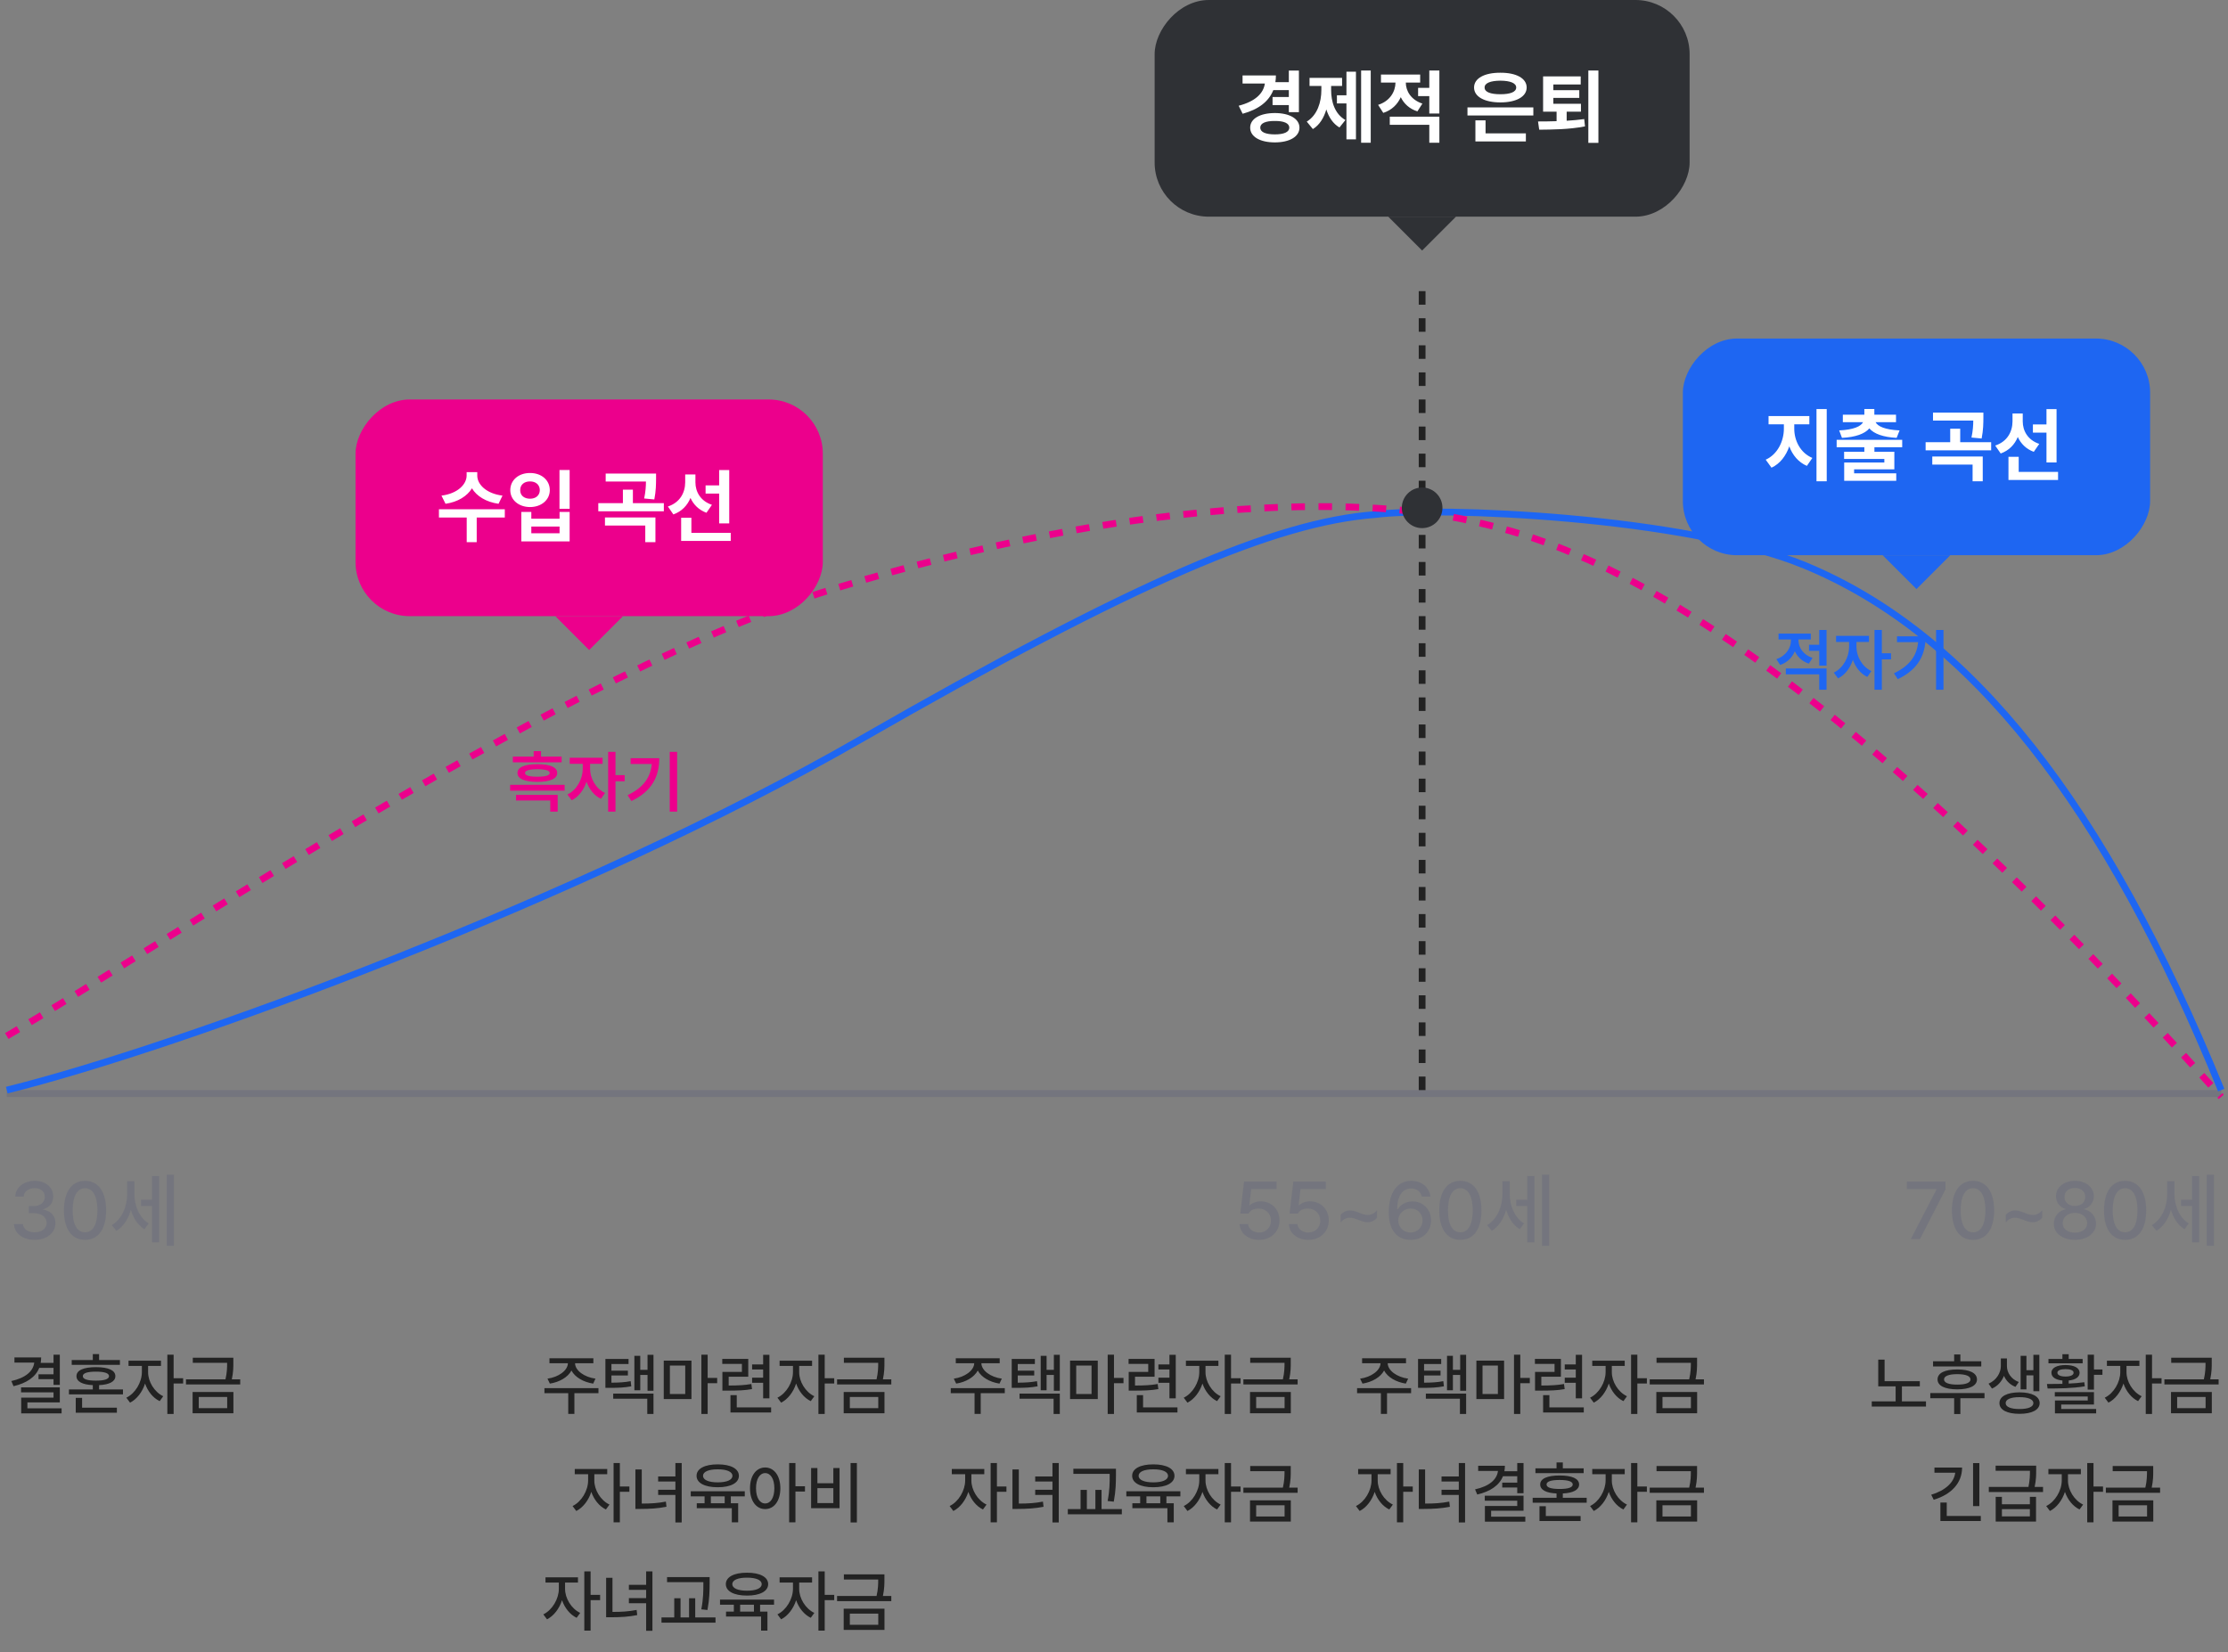 <svg width="329" height="244" viewBox="0 0 329 244" fill="none" xmlns="http://www.w3.org/2000/svg">
<rect x="0" y="0" width="329" height="244" fill="#808080" stroke="none"/>
<line x1="1" y1="161.5" x2="328" y2="161.5" stroke="#74757E"/>
<line x1="210" y1="161" x2="210" y2="41" stroke="#222222" stroke-dasharray="2 2"/>
<path d="M5.129 183.117C6.887 183.117 8.193 182.08 8.188 180.668C8.193 179.596 7.52 178.816 6.359 178.652V178.594C7.273 178.365 7.871 177.674 7.859 176.707C7.871 175.453 6.822 174.398 5.152 174.398C3.57 174.398 2.293 175.336 2.258 176.719H3.5C3.529 175.951 4.291 175.477 5.141 175.477C6.037 175.477 6.617 176.004 6.617 176.777C6.617 177.592 5.943 178.131 4.977 178.125H4.25V179.18H4.977C6.189 179.186 6.887 179.783 6.887 180.621C6.887 181.447 6.143 182.004 5.117 182.004C4.168 182.004 3.43 181.529 3.383 180.785H2.07C2.123 182.174 3.371 183.117 5.129 183.117ZM12.559 183.117C14.521 183.117 15.67 181.535 15.676 178.758C15.67 175.998 14.504 174.398 12.559 174.398C10.607 174.398 9.441 175.998 9.441 178.758C9.441 181.535 10.596 183.117 12.559 183.117ZM10.73 178.758C10.73 176.648 11.416 175.494 12.559 175.488C13.695 175.494 14.387 176.648 14.387 178.758C14.387 180.873 13.701 182.004 12.559 182.004C11.41 182.004 10.725 180.873 10.73 178.758ZM19.848 176.367V174.457H18.77V176.414C18.775 178.201 17.99 180.059 16.508 180.949L17.199 181.781C18.219 181.16 18.945 180.023 19.326 178.693C19.689 179.906 20.352 180.955 21.336 181.547L21.957 180.691C20.551 179.83 19.848 178.043 19.848 176.367ZM20.82 178.113H22.449V183.48H23.504V173.695H22.449V177.188H20.82V178.113ZM24.617 183.996H25.684V173.496H24.617V183.996Z" fill="#74757E"/>
<path d="M8.832 200.08H7.904V201.291H6.005C6.054 201.032 6.078 200.764 6.078 200.48H2.133V201.242H5.058C4.906 202.526 3.773 203.503 1.674 203.967L1.996 204.729C3.93 204.279 5.253 203.381 5.795 202.023H7.904V202.971H5.688V203.693H7.904V204.533H8.832V200.08ZM3.109 205.637H7.904V206.418H3.129V208.742H9.096V208H4.047V207.121H8.832V204.904H3.109V205.637ZM18.158 205.207H14.633V204.572C16.166 204.499 17.04 204.035 17.035 203.244C17.04 202.375 15.985 201.916 14.164 201.916C12.338 201.916 11.288 202.375 11.293 203.244C11.288 204.04 12.162 204.504 13.705 204.572V205.207H10.18V205.939H18.158V205.207ZM10.59 201.574H17.709V200.861H14.633V199.992H13.705V200.861H10.59V201.574ZM11.185 208.645H17.26V207.902H12.123V206.457H11.185V208.645ZM12.23 203.244C12.226 202.805 12.89 202.58 14.164 202.58C15.429 202.58 16.098 202.805 16.098 203.244C16.098 203.684 15.429 203.908 14.164 203.908C12.89 203.908 12.226 203.684 12.23 203.244ZM21.869 202.658V201.73H23.773V200.959H18.979V201.73H20.951V202.658C20.946 204.138 19.984 205.788 18.656 206.428L19.203 207.16C20.199 206.662 21.02 205.583 21.42 204.338C21.815 205.48 22.597 206.467 23.578 206.936L24.105 206.213C22.777 205.583 21.864 204.04 21.869 202.658ZM24.711 208.83H25.639V204.328H27.045V203.547H25.639V200.08H24.711V208.83ZM34.457 200.52H28.471V201.281H33.539C33.539 201.945 33.529 202.692 33.295 203.713H27.465V204.475H35.473V203.713H34.232C34.462 202.658 34.462 201.867 34.457 201.184V200.52ZM28.441 208.723H34.467V205.588H28.441V208.723ZM29.35 207.971V206.32H33.549V207.971H29.35Z" fill="#222222"/>
<path d="M283.494 203.986H278.289V200.803H277.352V204.748H279.92V206.975H276.395V207.736H284.402V206.975H280.848V204.748H283.494V203.986ZM292.566 201.047H289.48V200.041H288.562V201.047H285.447V201.809H292.566V201.047ZM285.037 206.506H288.562V208.84H289.48V206.506H293.045V205.744H285.037V206.506ZM286.111 203.732C286.106 204.665 287.2 205.192 289.021 205.197C290.838 205.192 291.932 204.665 291.932 203.732C291.932 202.775 290.838 202.253 289.021 202.258C287.2 202.253 286.106 202.775 286.111 203.732ZM287.068 203.732C287.068 203.229 287.767 202.951 289.021 202.951C290.271 202.951 290.97 203.229 290.975 203.732C290.97 204.221 290.271 204.499 289.021 204.494C287.767 204.499 287.068 204.221 287.068 203.732ZM296.355 201.76V200.627H295.457V201.76C295.457 202.731 294.822 203.845 293.641 204.357L294.148 205.08C294.998 204.714 295.594 204.011 295.916 203.2C296.229 203.918 296.8 204.514 297.615 204.826L298.104 204.113C296.966 203.684 296.355 202.717 296.355 201.76ZM295.252 207.229C295.242 208.225 296.38 208.815 298.211 208.811C300.037 208.815 301.185 208.225 301.189 207.229C301.185 206.232 300.037 205.642 298.211 205.637C296.38 205.642 295.242 206.232 295.252 207.229ZM296.17 207.229C296.16 206.667 296.937 206.345 298.211 206.35C299.48 206.345 300.257 206.667 300.262 207.229C300.257 207.785 299.48 208.107 298.211 208.098C296.937 208.107 296.16 207.785 296.17 207.229ZM298.377 205.197H299.236V203.127H300.262V205.471H301.141V200.09H300.262V202.365H299.236V200.246H298.377V205.197ZM309.207 200.08H308.279V205.236H309.207V203.049H310.457V202.258H309.207V200.08ZM302.264 204.406L302.361 205.07C303.899 205.07 305.979 205.056 307.859 204.748L307.781 204.143C307.049 204.245 306.258 204.309 305.477 204.343V203.889C306.468 203.791 307.083 203.386 307.088 202.736C307.083 202.023 306.268 201.604 305.008 201.604C303.738 201.604 302.918 202.023 302.928 202.736C302.918 203.391 303.543 203.796 304.549 203.889V204.382C303.729 204.401 302.942 204.406 302.264 204.406ZM302.488 201.35H307.537V200.705H305.477V200.002H304.549V200.705H302.488V201.35ZM303.426 206.252H308.289V206.838H303.445V208.742H309.529V208.098H304.373V207.434H309.207V205.607H303.426V206.252ZM303.807 202.736C303.807 202.399 304.261 202.209 305.008 202.209C305.745 202.209 306.204 202.399 306.199 202.736C306.204 203.088 305.745 203.303 305.008 203.303C304.261 203.303 303.807 203.088 303.807 202.736ZM314.012 202.658V201.73H315.916V200.959H311.121V201.73H313.094V202.658C313.089 204.138 312.127 205.788 310.799 206.428L311.346 207.16C312.342 206.662 313.162 205.583 313.562 204.338C313.958 205.48 314.739 206.467 315.721 206.936L316.248 206.213C314.92 205.583 314.007 204.04 314.012 202.658ZM316.854 208.83H317.781V204.328H319.188V203.547H317.781V200.08H316.854V208.83ZM326.6 200.52H320.613V201.281H325.682C325.682 201.945 325.672 202.692 325.438 203.713H319.607V204.475H327.615V203.713H326.375C326.604 202.658 326.604 201.867 326.6 201.184V200.52ZM320.584 208.723H326.609V205.588H320.584V208.723ZM321.492 207.971V206.32H325.691V207.971H321.492ZM292.283 216.09H291.355V222.438H292.283V216.09ZM285.174 220.758L285.545 221.5C288.147 220.719 289.729 219.039 289.734 216.744H285.652V217.506H288.724C288.543 218.966 287.244 220.133 285.174 220.758ZM286.531 224.645H292.498V223.893H287.469V221.91H286.531V224.645ZM295.613 221.07H294.695V224.723H300.652V221.07H299.744V222.164H295.613V221.07ZM293.68 220.357H301.688V219.605H300.447C300.677 218.546 300.677 217.789 300.672 217.125V216.461H294.686V217.223H299.754C299.754 217.862 299.744 218.604 299.534 219.605H293.68V220.357ZM295.613 223.961V222.887H299.744V223.961H295.613ZM305.369 218.658V217.73H307.273V216.959H302.479V217.73H304.451V218.658C304.446 220.138 303.484 221.788 302.156 222.428L302.703 223.16C303.699 222.662 304.52 221.583 304.92 220.338C305.315 221.48 306.097 222.467 307.078 222.936L307.605 222.213C306.277 221.583 305.364 220.04 305.369 218.658ZM308.211 224.83H309.139V220.328H310.545V219.547H309.139V216.08H308.211V224.83ZM317.957 216.52H311.971V217.281H317.039C317.039 217.945 317.029 218.692 316.795 219.713H310.965V220.475H318.973V219.713H317.732C317.962 218.658 317.962 217.867 317.957 217.184V216.52ZM311.941 224.723H317.967V221.588H311.941V224.723ZM312.85 223.971V222.32H317.049V223.971H312.85Z" fill="#222222"/>
<path d="M88.373 205.012H80.394V205.764H83.91V208.82H84.818V205.764H88.373V205.012ZM80.844 203.615L81.195 204.348C82.611 204.123 83.847 203.415 84.384 202.419C84.916 203.415 86.156 204.123 87.592 204.348L87.934 203.615C86.278 203.391 84.931 202.419 84.916 201.34H87.621V200.598H81.137V201.34H83.861C83.832 202.419 82.475 203.391 80.844 203.615ZM92.816 200.705H89.398V204.973H89.965C91.356 204.978 92.191 204.938 93.217 204.748L93.129 203.986C92.226 204.157 91.459 204.201 90.287 204.211V203.146H92.719V202.434H90.287V201.457H92.816V200.705ZM90.551 206.574H95.58V208.83H96.498V205.822H90.551V206.574ZM93.676 205.334H94.545V203.068H95.619V205.402H96.498V200.09H95.619V202.316H94.545V200.246H93.676V205.334ZM102.104 200.949H98.012V206.633H102.104V200.949ZM98.92 205.881V201.682H101.186V205.881H98.92ZM103.568 208.83H104.496V204.289H105.902V203.508H104.496V200.08H103.568V208.83ZM110.492 200.695H106.654V201.438H109.555V202.619H106.674V205.383H107.318C108.979 205.383 109.911 205.358 111.049 205.158L110.951 204.406C109.926 204.582 109.062 204.626 107.602 204.631V203.332H110.492V200.695ZM107.865 208.615H113.871V207.854H108.793V206.047H107.865V208.615ZM111.059 204.23H112.689V206.525H113.617V200.09H112.689V201.516H111.059V202.258H112.689V203.469H111.059V204.23ZM118.012 202.658V201.73H119.916V200.959H115.121V201.73H117.094V202.658C117.089 204.138 116.127 205.788 114.799 206.428L115.346 207.16C116.342 206.662 117.162 205.583 117.562 204.338C117.958 205.48 118.739 206.467 119.721 206.936L120.248 206.213C118.92 205.583 118.007 204.04 118.012 202.658ZM120.854 208.83H121.781V204.328H123.188V203.547H121.781V200.08H120.854V208.83ZM130.6 200.52H124.613V201.281H129.682C129.682 201.945 129.672 202.692 129.438 203.713H123.607V204.475H131.615V203.713H130.375C130.604 202.658 130.604 201.867 130.6 201.184V200.52ZM124.584 208.723H130.609V205.588H124.584V208.723ZM125.492 207.971V206.32H129.691V207.971H125.492ZM87.763 218.658V217.73H89.667V216.959H84.872V217.73H86.845V218.658C86.84 220.138 85.878 221.788 84.55 222.428L85.097 223.16C86.093 222.662 86.913 221.583 87.314 220.338C87.709 221.48 88.49 222.467 89.472 222.936L89.999 222.213C88.671 221.583 87.758 220.04 87.763 218.658ZM90.605 224.83H91.532V220.328H92.939V219.547H91.532V216.08H90.605V224.83ZM100.663 216.08H99.735V218.062H97.186V218.805H99.735V220.025H97.186V220.787H99.735V224.85H100.663V216.08ZM93.827 222.857H94.52C96.039 222.853 97.147 222.784 98.417 222.535L98.329 221.773C97.162 222.003 96.122 222.066 94.765 222.066V217.027H93.827V222.857ZM109.979 220.25H102.001V221.002H104.042V222.018H102.89V222.75H108.065V224.83H109.003V222.018H107.919V221.002H109.979V220.25ZM102.86 217.965C102.855 219.02 104.071 219.659 105.985 219.654C107.895 219.659 109.105 219.02 109.11 217.965C109.105 216.905 107.895 216.271 105.985 216.275C104.071 216.271 102.855 216.905 102.86 217.965ZM103.817 217.965C103.812 217.359 104.638 217.003 105.985 217.008C107.323 217.003 108.158 217.359 108.153 217.965C108.158 218.575 107.323 218.932 105.985 218.932C104.638 218.932 103.812 218.575 103.817 217.965ZM104.97 222.018V221.002H107.011V222.018H104.97ZM112.987 216.734C111.679 216.739 110.746 217.931 110.751 219.801C110.746 221.69 111.679 222.882 112.987 222.877C114.296 222.882 115.229 221.69 115.233 219.801C115.229 217.931 114.296 216.739 112.987 216.734ZM111.64 219.801C111.635 218.429 112.191 217.569 112.987 217.564C113.798 217.569 114.345 218.429 114.345 219.801C114.345 221.192 113.798 222.047 112.987 222.047C112.191 222.047 111.635 221.192 111.64 219.801ZM116.532 224.83H117.46V220.289H118.866V219.508H117.46V216.08H116.532V224.83ZM126.532 216.08H125.604V224.85H126.532V216.08ZM119.774 222.75H123.974V216.812H123.056V219.059H120.702V216.812H119.774V222.75ZM120.702 221.988V219.791H123.056V221.988H120.702ZM83.441 234.658V233.73H85.346V232.959H80.551V233.73H82.523V234.658C82.519 236.138 81.557 237.788 80.228 238.428L80.775 239.16C81.772 238.662 82.592 237.583 82.992 236.338C83.388 237.48 84.169 238.467 85.15 238.936L85.678 238.213C84.35 237.583 83.436 236.04 83.441 234.658ZM86.283 240.83H87.211V236.328H88.617V235.547H87.211V232.08H86.283V240.83ZM96.342 232.08H95.414V234.062H92.865V234.805H95.414V236.025H92.865V236.787H95.414V240.85H96.342V232.08ZM89.506 238.857H90.199C91.718 238.853 92.826 238.784 94.096 238.535L94.008 237.773C92.841 238.003 91.801 238.066 90.443 238.066V233.027H89.506V238.857ZM104.789 232.92H98.5V233.672H103.861V233.857C103.866 234.932 103.866 236.104 103.559 237.686L104.467 237.783C104.779 236.108 104.779 234.956 104.789 233.857V232.92ZM97.68 239.648H105.658V238.877H102.66V236.045H101.752V238.877H100.492V236.045H99.564V238.877H97.68V239.648ZM114.301 236.25H106.322V237.002H108.363V238.018H107.211V238.75H112.387V240.83H113.324V238.018H112.24V237.002H114.301V236.25ZM107.182 233.965C107.177 235.02 108.393 235.659 110.307 235.654C112.216 235.659 113.427 235.02 113.432 233.965C113.427 232.905 112.216 232.271 110.307 232.275C108.393 232.271 107.177 232.905 107.182 233.965ZM108.139 233.965C108.134 233.359 108.959 233.003 110.307 233.008C111.645 233.003 112.479 233.359 112.475 233.965C112.479 234.575 111.645 234.932 110.307 234.932C108.959 234.932 108.134 234.575 108.139 233.965ZM109.291 238.018V237.002H111.332V238.018H109.291ZM118.012 234.658V233.73H119.916V232.959H115.121V233.73H117.094V234.658C117.089 236.138 116.127 237.788 114.799 238.428L115.346 239.16C116.342 238.662 117.162 237.583 117.562 236.338C117.958 237.48 118.739 238.467 119.721 238.936L120.248 238.213C118.92 237.583 118.007 236.04 118.012 234.658ZM120.854 240.83H121.781V236.328H123.188V235.547H121.781V232.08H120.854V240.83ZM130.6 232.52H124.613V233.281H129.682C129.682 233.945 129.672 234.692 129.438 235.713H123.607V236.475H131.615V235.713H130.375C130.604 234.658 130.604 233.867 130.6 233.184V232.52ZM124.584 240.723H130.609V237.588H124.584V240.723ZM125.492 239.971V238.32H129.691V239.971H125.492Z" fill="#222222"/>
<path d="M148.373 205.012H140.395V205.764H143.91V208.82H144.818V205.764H148.373V205.012ZM140.844 203.615L141.195 204.348C142.611 204.123 143.847 203.415 144.384 202.419C144.916 203.415 146.156 204.123 147.592 204.348L147.934 203.615C146.278 203.391 144.931 202.419 144.916 201.34H147.621V200.598H141.137V201.34H143.861C143.832 202.419 142.475 203.391 140.844 203.615ZM152.816 200.705H149.398V204.973H149.965C151.356 204.978 152.191 204.938 153.217 204.748L153.129 203.986C152.226 204.157 151.459 204.201 150.287 204.211V203.146H152.719V202.434H150.287V201.457H152.816V200.705ZM150.551 206.574H155.58V208.83H156.498V205.822H150.551V206.574ZM153.676 205.334H154.545V203.068H155.619V205.402H156.498V200.09H155.619V202.316H154.545V200.246H153.676V205.334ZM162.104 200.949H158.012V206.633H162.104V200.949ZM158.92 205.881V201.682H161.186V205.881H158.92ZM163.568 208.83H164.496V204.289H165.902V203.508H164.496V200.08H163.568V208.83ZM170.492 200.695H166.654V201.438H169.555V202.619H166.674V205.383H167.318C168.979 205.383 169.911 205.358 171.049 205.158L170.951 204.406C169.926 204.582 169.062 204.626 167.602 204.631V203.332H170.492V200.695ZM167.865 208.615H173.871V207.854H168.793V206.047H167.865V208.615ZM171.059 204.23H172.689V206.525H173.617V200.09H172.689V201.516H171.059V202.258H172.689V203.469H171.059V204.23ZM178.012 202.658V201.73H179.916V200.959H175.121V201.73H177.094V202.658C177.089 204.138 176.127 205.788 174.799 206.428L175.346 207.16C176.342 206.662 177.162 205.583 177.562 204.338C177.958 205.48 178.739 206.467 179.721 206.936L180.248 206.213C178.92 205.583 178.007 204.04 178.012 202.658ZM180.854 208.83H181.781V204.328H183.188V203.547H181.781V200.08H180.854V208.83ZM190.6 200.52H184.613V201.281H189.682C189.682 201.945 189.672 202.692 189.438 203.713H183.607V204.475H191.615V203.713H190.375C190.604 202.658 190.604 201.867 190.6 201.184V200.52ZM184.584 208.723H190.609V205.588H184.584V208.723ZM185.492 207.971V206.32H189.691V207.971H185.492ZM143.441 218.658V217.73H145.346V216.959H140.551V217.73H142.523V218.658C142.519 220.138 141.557 221.788 140.229 222.428L140.775 223.16C141.771 222.662 142.592 221.583 142.992 220.338C143.388 221.48 144.169 222.467 145.15 222.936L145.678 222.213C144.35 221.583 143.437 220.04 143.441 218.658ZM146.283 224.83H147.211V220.328H148.617V219.547H147.211V216.08H146.283V224.83ZM156.342 216.08H155.414V218.062H152.865V218.805H155.414V220.025H152.865V220.787H155.414V224.85H156.342V216.08ZM149.506 222.857H150.199C151.718 222.853 152.826 222.784 154.096 222.535L154.008 221.773C152.841 222.003 151.801 222.066 150.443 222.066V217.027H149.506V222.857ZM164.789 216.92H158.5V217.672H163.861V217.857C163.866 218.932 163.866 220.104 163.559 221.686L164.467 221.783C164.779 220.108 164.779 218.956 164.789 217.857V216.92ZM157.68 223.648H165.658V222.877H162.66V220.045H161.752V222.877H160.492V220.045H159.564V222.877H157.68V223.648ZM174.301 220.25H166.322V221.002H168.363V222.018H167.211V222.75H172.387V224.83H173.324V222.018H172.24V221.002H174.301V220.25ZM167.182 217.965C167.177 219.02 168.393 219.659 170.307 219.654C172.216 219.659 173.427 219.02 173.432 217.965C173.427 216.905 172.216 216.271 170.307 216.275C168.393 216.271 167.177 216.905 167.182 217.965ZM168.139 217.965C168.134 217.359 168.959 217.003 170.307 217.008C171.645 217.003 172.479 217.359 172.475 217.965C172.479 218.575 171.645 218.932 170.307 218.932C168.959 218.932 168.134 218.575 168.139 217.965ZM169.291 222.018V221.002H171.332V222.018H169.291ZM178.012 218.658V217.73H179.916V216.959H175.121V217.73H177.094V218.658C177.089 220.138 176.127 221.788 174.799 222.428L175.346 223.16C176.342 222.662 177.162 221.583 177.562 220.338C177.958 221.48 178.739 222.467 179.721 222.936L180.248 222.213C178.92 221.583 178.007 220.04 178.012 218.658ZM180.854 224.83H181.781V220.328H183.188V219.547H181.781V216.08H180.854V224.83ZM190.6 216.52H184.613V217.281H189.682C189.682 217.945 189.672 218.692 189.438 219.713H183.607V220.475H191.615V219.713H190.375C190.604 218.658 190.604 217.867 190.6 217.184V216.52ZM184.584 224.723H190.609V221.588H184.584V224.723ZM185.492 223.971V222.32H189.691V223.971H185.492Z" fill="#222222"/>
<path d="M208.373 205.012H200.395V205.764H203.91V208.82H204.818V205.764H208.373V205.012ZM200.844 203.615L201.195 204.348C202.611 204.123 203.847 203.415 204.384 202.419C204.916 203.415 206.156 204.123 207.592 204.348L207.934 203.615C206.278 203.391 204.931 202.419 204.916 201.34H207.621V200.598H201.137V201.34H203.861C203.832 202.419 202.475 203.391 200.844 203.615ZM212.816 200.705H209.398V204.973H209.965C211.356 204.978 212.191 204.938 213.217 204.748L213.129 203.986C212.226 204.157 211.459 204.201 210.287 204.211V203.146H212.719V202.434H210.287V201.457H212.816V200.705ZM210.551 206.574H215.58V208.83H216.498V205.822H210.551V206.574ZM213.676 205.334H214.545V203.068H215.619V205.402H216.498V200.09H215.619V202.316H214.545V200.246H213.676V205.334ZM222.104 200.949H218.012V206.633H222.104V200.949ZM218.92 205.881V201.682H221.186V205.881H218.92ZM223.568 208.83H224.496V204.289H225.902V203.508H224.496V200.08H223.568V208.83ZM230.492 200.695H226.654V201.438H229.555V202.619H226.674V205.383H227.318C228.979 205.383 229.911 205.358 231.049 205.158L230.951 204.406C229.926 204.582 229.062 204.626 227.602 204.631V203.332H230.492V200.695ZM227.865 208.615H233.871V207.854H228.793V206.047H227.865V208.615ZM231.059 204.23H232.689V206.525H233.617V200.09H232.689V201.516H231.059V202.258H232.689V203.469H231.059V204.23ZM238.012 202.658V201.73H239.916V200.959H235.121V201.73H237.094V202.658C237.089 204.138 236.127 205.788 234.799 206.428L235.346 207.16C236.342 206.662 237.162 205.583 237.562 204.338C237.958 205.48 238.739 206.467 239.721 206.936L240.248 206.213C238.92 205.583 238.007 204.04 238.012 202.658ZM240.854 208.83H241.781V204.328H243.188V203.547H241.781V200.08H240.854V208.83ZM250.6 200.52H244.613V201.281H249.682C249.682 201.945 249.672 202.692 249.438 203.713H243.607V204.475H251.615V203.713H250.375C250.604 202.658 250.604 201.867 250.6 201.184V200.52ZM244.584 208.723H250.609V205.588H244.584V208.723ZM245.492 207.971V206.32H249.691V207.971H245.492ZM203.441 218.658V217.73H205.346V216.959H200.551V217.73H202.523V218.658C202.519 220.138 201.557 221.788 200.229 222.428L200.775 223.16C201.771 222.662 202.592 221.583 202.992 220.338C203.388 221.48 204.169 222.467 205.15 222.936L205.678 222.213C204.35 221.583 203.437 220.04 203.441 218.658ZM206.283 224.83H207.211V220.328H208.617V219.547H207.211V216.08H206.283V224.83ZM216.342 216.08H215.414V218.062H212.865V218.805H215.414V220.025H212.865V220.787H215.414V224.85H216.342V216.08ZM209.506 222.857H210.199C211.718 222.853 212.826 222.784 214.096 222.535L214.008 221.773C212.841 222.003 211.801 222.066 210.443 222.066V217.027H209.506V222.857ZM224.975 216.08H224.047V217.291H222.147C222.196 217.032 222.221 216.764 222.221 216.48H218.275V217.242H221.2C221.049 218.526 219.916 219.503 217.816 219.967L218.139 220.729C220.072 220.279 221.396 219.381 221.938 218.023H224.047V218.971H221.83V219.693H224.047V220.533H224.975V216.08ZM219.252 221.637H224.047V222.418H219.271V224.742H225.238V224H220.189V223.121H224.975V220.904H219.252V221.637ZM234.301 221.207H230.775V220.572C232.309 220.499 233.183 220.035 233.178 219.244C233.183 218.375 232.128 217.916 230.307 217.916C228.48 217.916 227.431 218.375 227.436 219.244C227.431 220.04 228.305 220.504 229.848 220.572V221.207H226.322V221.939H234.301V221.207ZM226.732 217.574H233.852V216.861H230.775V215.992H229.848V216.861H226.732V217.574ZM227.328 224.645H233.402V223.902H228.266V222.457H227.328V224.645ZM228.373 219.244C228.368 218.805 229.032 218.58 230.307 218.58C231.571 218.58 232.24 218.805 232.24 219.244C232.24 219.684 231.571 219.908 230.307 219.908C229.032 219.908 228.368 219.684 228.373 219.244ZM238.012 218.658V217.73H239.916V216.959H235.121V217.73H237.094V218.658C237.089 220.138 236.127 221.788 234.799 222.428L235.346 223.16C236.342 222.662 237.162 221.583 237.562 220.338C237.958 221.48 238.739 222.467 239.721 222.936L240.248 222.213C238.92 221.583 238.007 220.04 238.012 218.658ZM240.854 224.83H241.781V220.328H243.188V219.547H241.781V216.08H240.854V224.83ZM250.6 216.52H244.613V217.281H249.682C249.682 217.945 249.672 218.692 249.438 219.713H243.607V220.475H251.615V219.713H250.375C250.604 218.658 250.604 217.867 250.6 217.184V216.52ZM244.584 224.723H250.609V221.588H244.584V224.723ZM245.492 223.971V222.32H249.691V223.971H245.492Z" fill="#222222"/>
<path d="M185.914 183.117C187.684 183.117 188.938 181.916 188.938 180.246C188.938 178.611 187.76 177.428 186.16 177.422C185.516 177.428 184.918 177.656 184.566 177.996H184.484L184.766 175.617H188.504V174.516H183.699L183.148 179.238H184.367C184.654 178.717 185.176 178.488 185.855 178.488C186.922 178.5 187.684 179.25 187.684 180.281C187.684 181.289 186.945 182.033 185.914 182.039C185.059 182.033 184.367 181.506 184.297 180.785H183.043C183.102 182.139 184.309 183.117 185.914 183.117ZM193.191 183.117C194.961 183.117 196.215 181.916 196.215 180.246C196.215 178.611 195.037 177.428 193.438 177.422C192.793 177.428 192.195 177.656 191.844 177.996H191.762L192.043 175.617H195.781V174.516H190.977L190.426 179.238H191.645C191.932 178.717 192.453 178.488 193.133 178.488C194.199 178.5 194.961 179.25 194.961 180.281C194.961 181.289 194.223 182.033 193.191 182.039C192.336 182.033 191.645 181.506 191.574 180.785H190.32C190.379 182.139 191.586 183.117 193.191 183.117ZM197.961 179.426V180.551C198.33 180.088 198.799 179.848 199.32 179.848C200.217 179.848 201.031 180.516 201.945 180.516C202.473 180.516 202.947 180.293 203.34 179.859V178.734C202.971 179.197 202.502 179.438 201.969 179.438C201.078 179.438 200.27 178.77 199.355 178.77C198.828 178.77 198.354 178.992 197.961 179.426ZM208.285 183.117C210.107 183.129 211.32 181.869 211.32 180.223C211.32 178.6 210.102 177.439 208.59 177.434C207.67 177.439 206.873 177.861 206.41 178.582H206.316C206.316 176.666 207.078 175.529 208.391 175.523C209.246 175.529 209.791 176.027 209.961 176.719H211.238C211.039 175.371 209.955 174.398 208.391 174.398C206.357 174.398 205.08 176.086 205.074 179.039C205.074 182.174 206.715 183.105 208.285 183.117ZM206.469 180.258C206.48 179.314 207.271 178.482 208.309 178.488C209.328 178.482 210.066 179.273 210.066 180.246C210.066 181.236 209.299 182.033 208.273 182.039C207.23 182.033 206.475 181.201 206.469 180.258ZM215.645 183.117C217.607 183.117 218.756 181.535 218.762 178.758C218.756 175.998 217.59 174.398 215.645 174.398C213.693 174.398 212.527 175.998 212.527 178.758C212.527 181.535 213.682 183.117 215.645 183.117ZM213.816 178.758C213.816 176.648 214.502 175.494 215.645 175.488C216.781 175.494 217.473 176.648 217.473 178.758C217.473 180.873 216.787 182.004 215.645 182.004C214.496 182.004 213.811 180.873 213.816 178.758ZM222.934 176.367V174.457H221.855V176.414C221.861 178.201 221.076 180.059 219.594 180.949L220.285 181.781C221.305 181.16 222.031 180.023 222.412 178.693C222.775 179.906 223.438 180.955 224.422 181.547L225.043 180.691C223.637 179.83 222.934 178.043 222.934 176.367ZM223.906 178.113H225.535V183.48H226.59V173.695H225.535V177.188H223.906V178.113ZM227.703 183.996H228.77V173.496H227.703V183.996Z" fill="#74757E"/>
<path d="M282.164 183H283.512L287.285 175.664V174.516H281.578V175.617H285.949V175.688L282.164 183ZM291.352 183.117C293.314 183.117 294.463 181.535 294.469 178.758C294.463 175.998 293.297 174.398 291.352 174.398C289.4 174.398 288.234 175.998 288.234 178.758C288.234 181.535 289.389 183.117 291.352 183.117ZM289.523 178.758C289.523 176.648 290.209 175.494 291.352 175.488C292.488 175.494 293.18 176.648 293.18 178.758C293.18 180.873 292.494 182.004 291.352 182.004C290.203 182.004 289.518 180.873 289.523 178.758ZM296.18 179.426V180.551C296.549 180.088 297.018 179.848 297.539 179.848C298.436 179.848 299.25 180.516 300.164 180.516C300.691 180.516 301.166 180.293 301.559 179.859V178.734C301.189 179.197 300.721 179.438 300.188 179.438C299.297 179.438 298.488 178.77 297.574 178.77C297.047 178.77 296.572 178.992 296.18 179.426ZM306.398 183.117C308.215 183.117 309.51 182.121 309.516 180.738C309.51 179.648 308.725 178.758 307.734 178.605V178.559C308.59 178.359 309.182 177.586 309.188 176.66C309.182 175.354 307.998 174.398 306.398 174.398C304.775 174.398 303.598 175.354 303.598 176.66C303.598 177.586 304.178 178.359 305.051 178.559V178.605C304.049 178.758 303.27 179.648 303.281 180.738C303.27 182.121 304.553 183.117 306.398 183.117ZM304.594 180.645C304.576 179.771 305.344 179.133 306.398 179.133C307.441 179.133 308.203 179.771 308.203 180.645C308.203 181.477 307.5 182.051 306.398 182.051C305.279 182.051 304.576 181.477 304.594 180.645ZM304.852 176.777C304.857 175.986 305.467 175.447 306.398 175.453C307.307 175.447 307.928 175.986 307.922 176.777C307.928 177.574 307.283 178.119 306.398 178.113C305.49 178.119 304.857 177.568 304.852 176.777ZM313.805 183.117C315.768 183.117 316.916 181.535 316.922 178.758C316.916 175.998 315.75 174.398 313.805 174.398C311.854 174.398 310.688 175.998 310.688 178.758C310.688 181.535 311.842 183.117 313.805 183.117ZM311.977 178.758C311.977 176.648 312.662 175.494 313.805 175.488C314.941 175.494 315.633 176.648 315.633 178.758C315.633 180.873 314.947 182.004 313.805 182.004C312.656 182.004 311.971 180.873 311.977 178.758ZM321.094 176.367V174.457H320.016V176.414C320.021 178.201 319.236 180.059 317.754 180.949L318.445 181.781C319.465 181.16 320.191 180.023 320.572 178.693C320.936 179.906 321.598 180.955 322.582 181.547L323.203 180.691C321.797 179.83 321.094 178.043 321.094 176.367ZM322.066 178.113H323.695V183.48H324.75V173.695H323.695V177.188H322.066V178.113ZM325.863 183.996H326.93V173.496H325.863V183.996Z" fill="#74757E"/>
<rect width="69" height="32" rx="8" transform="matrix(-1 0 0 1 317.5 50)" fill="#1E66F2"/>
<path d="M264.953 63.32V62.664H267.18V61.445H261.156V62.664H263.418V63.32C263.418 65.125 262.504 67.1 260.734 67.891L261.59 69.074C262.85 68.494 263.734 67.322 264.215 65.922C264.695 67.211 265.562 68.272 266.816 68.805L267.625 67.633C265.838 66.889 264.947 65.043 264.953 63.32ZM268.234 71.078H269.746V60.414H268.234V71.078ZM280.891 64.961H271.211V66.051H275.301V66.719H272.312V67.785H278.254V68.312H272.324V71.008H280.012V69.906H273.789V69.32H279.73V66.719H276.789V66.051H280.891V64.961ZM271.586 63.566L271.996 64.668C273.994 64.568 275.365 64.07 276.039 63.268C276.713 64.07 278.09 64.568 280.07 64.668L280.504 63.566C278.354 63.473 277.264 62.963 276.959 62.348H279.977V61.246H276.777V60.402H275.301V61.246H272.125V62.348H275.113C274.803 62.963 273.719 63.473 271.586 63.566ZM294.027 65.312H289.457V63.32H287.98V65.312H284.348V66.508H294.027V65.312ZM285.332 68.617H291.285V71.078H292.785V67.422H285.332V68.617ZM285.438 62.113H291.385C291.379 62.805 291.338 63.59 291.121 64.621L292.621 64.762C292.873 63.484 292.873 62.494 292.879 61.703V60.941H285.438V62.113ZM298.691 62.242V61.07H297.18V62.23C297.174 63.76 296.406 65.219 294.625 65.805L295.434 66.977C296.67 66.531 297.502 65.658 297.959 64.539C298.41 65.529 299.189 66.314 300.32 66.731L301.129 65.559C299.43 64.99 298.691 63.619 298.691 62.242ZM296.582 70.891H303.906V69.695H298.094V67.469H296.582V70.891ZM300.191 63.895H302.195V68.301H303.684V60.426H302.195V62.688H300.191V63.895Z" fill="white"/>
<path d="M283 87L278 82H288L283 87Z" fill="#1E66F2"/>
<path d="M265.571 94.555V94.447H267.397V93.578H262.632V94.447H264.468V94.564C264.468 95.712 263.716 96.884 262.31 97.348L262.866 98.207C263.916 97.856 264.648 97.113 265.034 96.19C265.42 97.02 266.118 97.689 267.104 98.012L267.651 97.172C266.284 96.713 265.571 95.634 265.571 94.555ZM263.706 99.594H268.638V101.869H269.722V98.725H263.706V99.594ZM267.134 96.117H268.638V98.305H269.722V93.041H268.638V95.228H267.134V96.117ZM274.136 95.551V94.809H275.981V93.91H271.128V94.809H273.052V95.551C273.047 97.02 272.192 98.671 270.786 99.34L271.421 100.189C272.437 99.701 273.208 98.666 273.608 97.455C274.004 98.559 274.741 99.506 275.737 99.975L276.343 99.115C274.951 98.466 274.131 96.913 274.136 95.551ZM276.802 101.869H277.886V97.387H279.243V96.478H277.886V93.041H276.802V101.869ZM286.987 93.041H285.894V101.869H286.987V93.041ZM279.673 99.438L280.239 100.307C283.33 98.837 284.351 96.606 284.351 93.978H280.122V94.838H283.247C283.052 96.845 281.987 98.339 279.673 99.438Z" fill="#1E66F2"/>
<path d="M82.936 111.744H79.89V110.943H78.806V111.744H75.73V112.584H82.936V111.744ZM75.329 116.773H83.376V115.914H75.329V116.773ZM76.198 118.229H81.257V119.869H82.351V117.398H76.198V118.229ZM76.413 114.166C76.413 115.03 77.473 115.47 79.343 115.475C81.218 115.47 82.277 115.03 82.282 114.166C82.277 113.302 81.218 112.862 79.343 112.867C77.473 112.862 76.413 113.302 76.413 114.166ZM77.526 114.166C77.522 113.805 78.127 113.614 79.343 113.609C80.564 113.614 81.164 113.805 81.169 114.166C81.164 114.527 80.564 114.713 79.343 114.713C78.127 114.713 77.522 114.527 77.526 114.166ZM87.136 113.551V112.809H88.981V111.91H84.128V112.809H86.052V113.551C86.047 115.021 85.192 116.671 83.786 117.34L84.421 118.189C85.436 117.701 86.208 116.666 86.608 115.455C87.004 116.559 87.741 117.506 88.737 117.975L89.343 117.115C87.951 116.466 87.131 114.913 87.136 113.551ZM89.802 119.869H90.886V115.387H92.243V114.479H90.886V111.041H89.802V119.869ZM99.987 111.041H98.894V119.869H99.987V111.041ZM92.673 117.438L93.239 118.307C96.33 116.837 97.351 114.605 97.351 111.979H93.122V112.838H96.247C96.052 114.845 94.987 116.339 92.673 117.438Z" fill="#EC008C"/>
<rect width="69" height="32" rx="8" transform="matrix(-1 0 0 1 121.5 59)" fill="#EC008C"/>
<path d="M70.477 70.246V69.731H68.906V70.246C68.9 71.506 67.617 72.894 65.191 73.199L65.789 74.406C67.629 74.137 68.988 73.269 69.691 72.121C70.389 73.275 71.754 74.137 73.617 74.406L74.203 73.199C71.76 72.894 70.471 71.506 70.477 70.246ZM64.816 76.434H68.918V80.078H70.394V76.434H74.543V75.215H64.816V76.434ZM84.117 69.414H82.617V75.144H84.117V69.414ZM75.352 72.391C75.352 73.844 76.606 74.887 78.269 74.887C79.928 74.887 81.182 73.844 81.188 72.391C81.182 70.891 79.928 69.848 78.269 69.859C76.606 69.848 75.352 70.891 75.352 72.391ZM76.816 72.391C76.805 71.588 77.414 71.096 78.269 71.102C79.102 71.096 79.705 71.588 79.711 72.391C79.705 73.182 79.102 73.656 78.269 73.656C77.414 73.656 76.805 73.182 76.816 72.391ZM76.981 79.961H84.117V75.613H82.629V76.609H78.457V75.613H76.981V79.961ZM78.457 78.754V77.769H82.629V78.754H78.457ZM98.027 74.312H93.457V72.32H91.981V74.312H88.348V75.508H98.027V74.312ZM89.332 77.617H95.285V80.078H96.785V76.422H89.332V77.617ZM89.438 71.113H95.385C95.379 71.805 95.338 72.59 95.121 73.621L96.621 73.762C96.873 72.484 96.873 71.494 96.879 70.703V69.941H89.438V71.113ZM102.691 71.242V70.07H101.18V71.231C101.174 72.76 100.406 74.219 98.625 74.805L99.434 75.977C100.67 75.531 101.502 74.658 101.959 73.539C102.41 74.529 103.189 75.314 104.32 75.731L105.129 74.559C103.43 73.99 102.691 72.619 102.691 71.242ZM100.582 79.891H107.906V78.695H102.094V76.469H100.582V79.891ZM104.191 72.894H106.195V77.301H107.684V69.426H106.195V71.688H104.191V72.894Z" fill="white"/>
<path d="M87 96L82 91H92L87 96Z" fill="#EC008C"/>
<rect width="79" height="32" rx="8" transform="matrix(-1 0 0 1 249.5 0)" fill="#2F3135"/>
<path d="M191.805 10.426H190.316V12.137H188.33C188.383 11.82 188.406 11.486 188.406 11.141H183.484V12.336H186.777C186.566 13.801 185.359 14.979 182.91 15.617L183.496 16.801C185.84 16.162 187.357 14.996 188.025 13.309H190.316V14.328H187.914V15.523H190.316V16.566H191.805V10.426ZM184.609 18.852C184.604 20.188 186.062 21.031 188.254 21.031C190.416 21.031 191.881 20.188 191.887 18.852C191.881 17.533 190.416 16.701 188.254 16.695C186.062 16.701 184.604 17.533 184.609 18.852ZM186.098 18.852C186.098 18.195 186.9 17.855 188.254 17.867C189.578 17.855 190.381 18.195 190.387 18.852C190.381 19.514 189.578 19.848 188.254 19.848C186.9 19.848 186.098 19.514 186.098 18.852ZM202.41 10.414H200.992V21.078H202.41V10.414ZM192.965 17.961L193.867 19.062C194.846 18.465 195.49 17.41 195.854 16.168C196.217 17.316 196.838 18.266 197.793 18.828L198.672 17.727C197.113 16.836 196.557 15.043 196.562 13.273V12.699H198.18V11.504H193.375V12.699H195.121V13.273C195.121 15.084 194.535 16.994 192.965 17.961ZM197.418 15.277H198.824V20.586H200.23V10.59H198.824V14.07H197.418V15.277ZM209.711 11.012H203.922V12.195H206.066C206.055 13.52 205.258 14.932 203.5 15.488L204.262 16.672C205.521 16.268 206.371 15.412 206.846 14.352C207.309 15.307 208.123 16.08 209.301 16.449L210.039 15.301C208.357 14.744 207.596 13.449 207.59 12.195H209.711V11.012ZM205.223 18.43H211.059V21.078H212.547V17.234H205.223V18.43ZM209.406 14.199H211.059V16.766H212.547V10.414H211.059V12.98H209.406V14.199ZM226.422 15.863H216.695V17.059H226.422V15.863ZM217.668 12.922C217.668 14.287 219.209 15.125 221.559 15.125C223.891 15.125 225.432 14.287 225.438 12.922C225.432 11.562 223.891 10.73 221.559 10.742C219.209 10.73 217.668 11.562 217.668 12.922ZM217.867 20.891H225.32V19.695H219.367V17.773H217.867V20.891ZM219.227 12.922C219.215 12.277 220.076 11.926 221.559 11.914C223.029 11.926 223.891 12.277 223.891 12.922C223.891 13.584 223.029 13.918 221.559 13.918C220.076 13.918 219.215 13.584 219.227 12.922ZM233.453 15.324H229.375V14.457H233.207V13.32H229.375V12.477H233.418V11.281H227.863V16.496H229.855V17.896C228.859 17.932 227.916 17.938 227.113 17.938L227.289 19.156C229.152 19.133 231.684 19.133 234.051 18.664L233.934 17.586C233.102 17.703 232.223 17.779 231.344 17.832V16.496H233.453V15.324ZM234.543 21.102H236.031V10.414H234.543V21.102Z" fill="white"/>
<path d="M210 37L205 32H215L210 37Z" fill="#2F3135"/>
<path d="M1 161C26.482 154.693 85.932 132.829 126.939 109.283C167.947 85.737 188.418 77.121 203 76C212.385 74.774 248.967 76.267 266.5 83.5C291.069 93.635 310.878 118.994 328 161" stroke="#1E66F2"/>
<path d="M1 153.012C25.557 138.631 84.463 98.824 123 87C167 73.5 200.5 73 217.5 77C229.471 79.817 261 87 328 162" stroke="#EC008C" stroke-dasharray="2 2"/>
<circle cx="210" cy="75" r="3" fill="#2F3135"/>
</svg>
